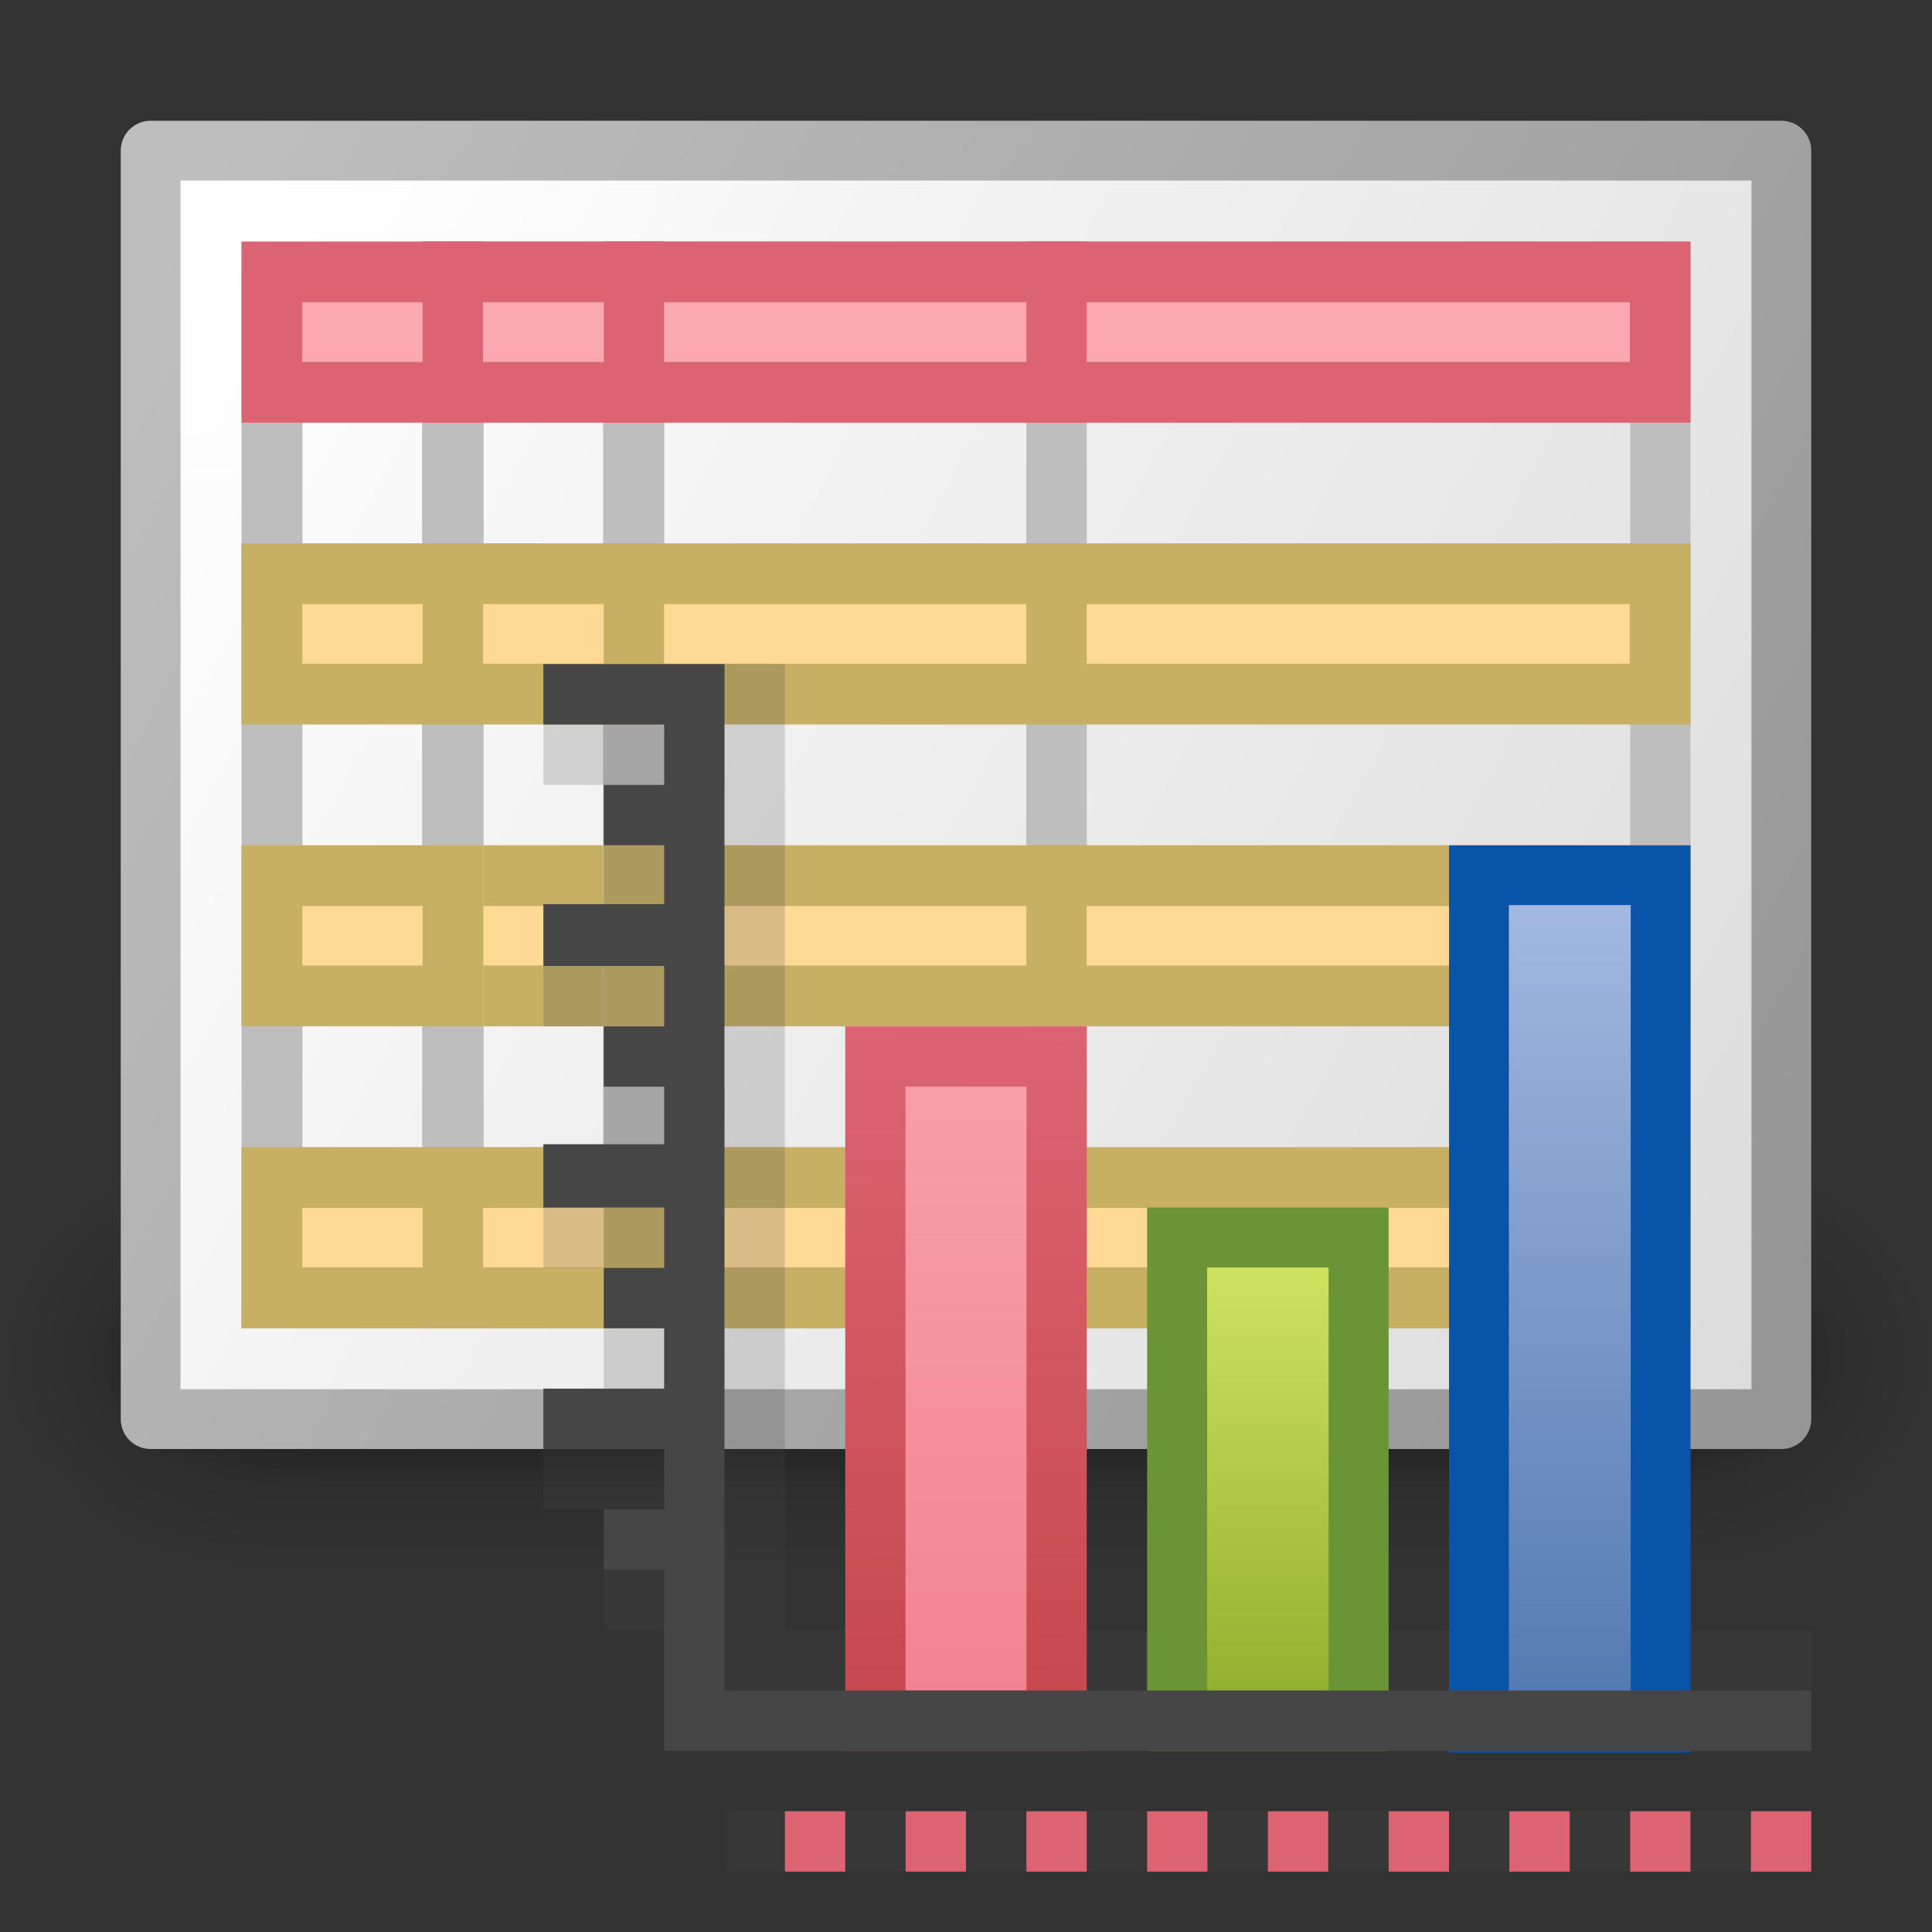 <?xml version="1.0" encoding="UTF-8" standalone="no"?>
<!-- Created with Inkscape (http://www.inkscape.org/) -->

<svg
   xmlns:svg="http://www.w3.org/2000/svg"
   xmlns="http://www.w3.org/2000/svg"
   xmlns:xlink="http://www.w3.org/1999/xlink"
   version="1.0"
   width="32"
   height="32"
   id="svg11300">
  <rect width="100%" height="100%" fill="#333333" stroke="none"/>
  <defs
     id="defs3">
    <linearGradient
       id="linearGradient6482">
      <stop
         id="stop6484"
         style="stop-color:#dc6472;stop-opacity:1"
         offset="0" />
      <stop
         id="stop6486"
         style="stop-color:#c6464b;stop-opacity:1"
         offset="1" />
    </linearGradient>
    <linearGradient
       id="linearGradient7962">
      <stop
         id="stop7964"
         style="stop-color:white;stop-opacity:1"
         offset="0" />
      <stop
         id="stop7966"
         style="stop-color:white;stop-opacity:0"
         offset="1" />
    </linearGradient>
    <linearGradient
       id="linearGradient6288">
      <stop
         id="stop6290"
         style="stop-color:#969696;stop-opacity:1"
         offset="0" />
      <stop
         id="stop6292"
         style="stop-color:#bebebe;stop-opacity:1"
         offset="1" />
    </linearGradient>
    <linearGradient
       id="linearGradient6280">
      <stop
         id="stop6282"
         style="stop-color:white;stop-opacity:1"
         offset="0" />
      <stop
         id="stop6284"
         style="stop-color:#dcdcdc;stop-opacity:1"
         offset="1" />
    </linearGradient>
    <linearGradient
       id="linearGradient4103">
      <stop
         id="stop4105"
         style="stop-color:#f9a1ac;stop-opacity:1"
         offset="0" />
      <stop
         id="stop4107"
         style="stop-color:#f08290;stop-opacity:1"
         offset="1" />
    </linearGradient>
    <linearGradient
       id="linearGradient5113">
      <stop
         id="stop5115"
         style="stop-color:white;stop-opacity:1"
         offset="0" />
      <stop
         id="stop5117"
         style="stop-color:white;stop-opacity:0"
         offset="1" />
    </linearGradient>
    <linearGradient
       id="linearGradient2264">
      <stop
         id="stop2266"
         style="stop-color:#d7e865;stop-opacity:1"
         offset="0" />
      <stop
         id="stop2268"
         style="stop-color:#8cab29;stop-opacity:1"
         offset="1" />
    </linearGradient>
    <linearGradient
       id="linearGradient4103-772-865-112-606">
      <stop
         id="stop139214"
         style="stop-color:#a7bce2;stop-opacity:1"
         offset="0" />
      <stop
         id="stop139216"
         style="stop-color:#5077b1;stop-opacity:1"
         offset="1" />
    </linearGradient>
    <linearGradient
       id="linearGradient3688">
      <stop
         id="stop3690"
         style="stop-color:black;stop-opacity:1"
         offset="0" />
      <stop
         id="stop3692"
         style="stop-color:black;stop-opacity:0"
         offset="1" />
    </linearGradient>
    <linearGradient
       id="linearGradient3702">
      <stop
         id="stop3704"
         style="stop-color:black;stop-opacity:0"
         offset="0" />
      <stop
         id="stop3710"
         style="stop-color:black;stop-opacity:1"
         offset="0.5" />
      <stop
         id="stop3706"
         style="stop-color:black;stop-opacity:0"
         offset="1" />
    </linearGradient>
    <linearGradient
       x1="45"
       y1="25"
       x2="45"
       y2="48"
       id="linearGradient6599"
       xlink:href="#linearGradient4103-772-865-112-606"
       gradientUnits="userSpaceOnUse"
       gradientTransform="matrix(0.603,0,0,0.638,-1.119,-1.783)" />
    <linearGradient
       x1="37"
       y1="35"
       x2="37"
       y2="48"
       id="linearGradient6602"
       xlink:href="#linearGradient2264"
       gradientUnits="userSpaceOnUse"
       gradientTransform="matrix(0.599,0,0,0.666,-1.148,-3.137)" />
    <linearGradient
       x1="29"
       y1="30"
       x2="29"
       y2="48"
       id="linearGradient6605"
       xlink:href="#linearGradient4103"
       gradientUnits="userSpaceOnUse"
       gradientTransform="matrix(0.6,0,0,0.647,-1.389,-2.23)" />
    <linearGradient
       x1="72.796"
       y1="37"
       x2="72.906"
       y2="49"
       id="linearGradient6607"
       xlink:href="#linearGradient6482"
       gradientUnits="userSpaceOnUse"
       gradientTransform="translate(-58,-20)" />
    <linearGradient
       x1="29"
       y1="7.938"
       x2="29"
       y2="40.938"
       id="linearGradient6626"
       xlink:href="#linearGradient7962"
       gradientUnits="userSpaceOnUse"
       gradientTransform="matrix(0.647,0,0,1,-2.765,-7)" />
    <linearGradient
       x1="9.414"
       y1="9.414"
       x2="48.851"
       y2="34.939"
       id="linearGradient6637"
       xlink:href="#linearGradient6280"
       gradientUnits="userSpaceOnUse"
       gradientTransform="matrix(0.659,0,0,0.778,-3.105,-4.119)" />
    <linearGradient
       x1="48.851"
       y1="34.939"
       x2="9.414"
       y2="9.414"
       id="linearGradient6639"
       xlink:href="#linearGradient6288"
       gradientUnits="userSpaceOnUse"
       gradientTransform="matrix(0.659,0,0,0.778,-3.105,-4.119)" />
    <radialGradient
       cx="4.993"
       cy="43.5"
       r="2.5"
       fx="4.993"
       fy="43.5"
       id="radialGradient6726"
       xlink:href="#linearGradient3688"
       gradientUnits="userSpaceOnUse"
       gradientTransform="matrix(2.207,0,0,1.6,42.315,-13.886)" />
    <radialGradient
       cx="4.993"
       cy="43.5"
       r="2.5"
       fx="4.993"
       fy="43.5"
       id="radialGradient6728"
       xlink:href="#linearGradient3688"
       gradientUnits="userSpaceOnUse"
       gradientTransform="matrix(2.207,0,0,1.6,-33.529,-125.314)" />
    <linearGradient
       x1="25.058"
       y1="47.028"
       x2="25.058"
       y2="39.999"
       id="linearGradient6730"
       xlink:href="#linearGradient3702"
       gradientUnits="userSpaceOnUse"
       gradientTransform="matrix(1.102,0,0,1.143,11.486,6)" />
    <radialGradient
       cx="4.993"
       cy="43.5"
       r="2.5"
       fx="4.993"
       fy="43.5"
       id="radialGradient6732"
       xlink:href="#linearGradient3688"
       gradientUnits="userSpaceOnUse"
       gradientTransform="matrix(2.014,0,0,1,41.931,12.214)" />
    <radialGradient
       cx="4.993"
       cy="43.5"
       r="2.5"
       fx="4.993"
       fy="43.5"
       id="radialGradient6734"
       xlink:href="#linearGradient3688"
       gradientUnits="userSpaceOnUse"
       gradientTransform="matrix(2.014,0,0,1,-33.914,-99.214)" />
    <linearGradient
       x1="25.058"
       y1="47.028"
       x2="25.058"
       y2="39.999"
       id="linearGradient6736"
       xlink:href="#linearGradient3702"
       gradientUnits="userSpaceOnUse"
       gradientTransform="matrix(1.005,0,0,0.714,13.8,24.643)" />
    <radialGradient
       cx="3.626"
       cy="-3.1657266e-06"
       r="13"
       fx="3.626"
       fy="-3.1657266e-06"
       id="radialGradient6370"
       xlink:href="#linearGradient5113"
       gradientUnits="userSpaceOnUse"
       gradientTransform="matrix(0.761,0,0,0.471,0.865,3)" />
  </defs>
  <g
     id="g5590">
    <g
       id="g5561">
      <g
         transform="matrix(0.765,0,0,0.875,-12.992,-26.25)"
         id="g5723"
         style="stroke-width:1.405;stroke-miterlimit:4;stroke-dasharray:none">
        <rect
           width="5.508"
           height="8"
           x="53.343"
           y="51.714"
           id="rect5725"
           style="opacity:0.262;fill:url(#radialGradient6726);fill-opacity:1;stroke:none" />
        <rect
           width="5.508"
           height="8"
           x="-22.501"
           y="-59.714"
           transform="scale(-1,-1)"
           id="rect5727"
           style="opacity:0.262;fill:url(#radialGradient6728);fill-opacity:1;stroke:none" />
        <rect
           width="30.842"
           height="8"
           x="22.501"
           y="51.714"
           id="rect5729"
           style="opacity:0.262;fill:url(#linearGradient6730);fill-opacity:1;stroke:none" />
        <rect
           width="5.026"
           height="5"
           x="51.994"
           y="53.214"
           id="rect5731"
           style="opacity:0.4;fill:url(#radialGradient6732);fill-opacity:1;stroke:none" />
        <rect
           width="5.026"
           height="5"
           x="-23.851"
           y="-58.214"
           transform="scale(-1,-1)"
           id="rect5733"
           style="opacity:0.4;fill:url(#radialGradient6734);fill-opacity:1;stroke:none" />
        <rect
           width="28.143"
           height="5"
           x="23.851"
           y="53.214"
           id="rect5735"
           style="opacity:0.4;fill:url(#linearGradient6736);fill-opacity:1;stroke:none" />
      </g>
      <rect
         width="27.01"
         height="21.01"
         x="2.495"
         y="2.495"
         id="rect5737"
         style="fill:url(#linearGradient6637);fill-opacity:1;fill-rule:evenodd;stroke:url(#linearGradient6639);stroke-width:0.99;stroke-linecap:round;stroke-linejoin:round;stroke-miterlimit:4;stroke-opacity:1;stroke-dasharray:none;stroke-dashoffset:0" />
      <rect
         width="10.002"
         height="17.002"
         x="17.499"
         y="4.499"
         id="rect5739"
         style="fill:none;stroke:#bebebe;stroke-width:0.998;stroke-linecap:round;stroke-linejoin:miter;stroke-miterlimit:4;stroke-opacity:1;stroke-dasharray:none;stroke-dashoffset:0;display:inline;enable-background:new" />
      <rect
         width="7.001"
         height="17.001"
         x="10.499"
         y="4.499"
         id="rect5741"
         style="fill:none;stroke:#bebebe;stroke-width:0.999;stroke-linecap:round;stroke-linejoin:miter;stroke-miterlimit:4;stroke-opacity:1;stroke-dasharray:none;stroke-dashoffset:0;display:inline;enable-background:new" />
      <rect
         width="2.991"
         height="16.962"
         x="4.505"
         y="4.534"
         id="rect5743"
         style="fill:none;stroke:#bebebe;stroke-width:1.009;stroke-linecap:round;stroke-linejoin:miter;stroke-miterlimit:4;stroke-opacity:1;stroke-dasharray:none;stroke-dashoffset:0" />
      <rect
         width="22.993"
         height="1.993"
         x="4.503"
         y="14.503"
         id="rect6693"
         style="fill:#fed995;fill-opacity:1;fill-rule:evenodd;stroke:#c7af64;stroke-width:1.007;stroke-linecap:round;stroke-linejoin:miter;stroke-miterlimit:4;stroke-opacity:1;stroke-dasharray:none;stroke-dashoffset:0;display:inline;enable-background:new" />
      <rect
         width="2.99"
         height="16.99"
         x="7.505"
         y="4.505"
         id="rect5745"
         style="fill:none;stroke:#bebebe;stroke-width:1.01;stroke-linecap:round;stroke-linejoin:miter;stroke-miterlimit:4;stroke-opacity:1;stroke-dasharray:none;stroke-dashoffset:0;display:inline;enable-background:new" />
      <rect
         width="1"
         height="3"
         x="7"
         y="14"
         id="rect6695"
         style="fill:#c7af64;fill-opacity:1;fill-rule:evenodd;stroke:none;display:inline;enable-background:new" />
      <rect
         width="22.993"
         height="1.993"
         x="4.504"
         y="4.504"
         id="rect5747"
         style="fill:#f9a1ac;fill-opacity:1;fill-rule:evenodd;stroke:#dc6472;stroke-width:1.007;stroke-linecap:round;stroke-linejoin:miter;stroke-miterlimit:4;stroke-opacity:1;stroke-dasharray:none;stroke-dashoffset:0" />
      <rect
         width="22.993"
         height="1.993"
         x="4.503"
         y="9.503"
         id="rect5749"
         style="fill:#fed995;fill-opacity:1;fill-rule:evenodd;stroke:#c7af64;stroke-width:1.007;stroke-linecap:round;stroke-linejoin:miter;stroke-miterlimit:4;stroke-opacity:1;stroke-dasharray:none;stroke-dashoffset:0" />
      <path
         d="m 5,5 0,1 22,0 0,-1 -22,0 z"
         id="path5757"
         style="opacity:0.1;fill:url(#linearGradient6626);fill-opacity:1;fill-rule:evenodd;stroke:none" />
      <rect
         width="1"
         height="3"
         x="7"
         y="4"
         id="rect5759"
         style="fill:#dc6472;fill-opacity:1;fill-rule:evenodd;stroke:none" />
      <rect
         width="1"
         height="3"
         x="-11"
         y="4"
         transform="scale(-1,1)"
         id="rect5761"
         style="fill:#dc6472;fill-opacity:1;fill-rule:evenodd;stroke:none;display:inline;enable-background:new" />
      <rect
         width="1"
         height="3"
         x="17"
         y="4"
         id="rect5763"
         style="fill:#dc6472;fill-opacity:1;fill-rule:evenodd;stroke:none;display:inline;enable-background:new" />
      <rect
         width="1"
         height="3"
         x="7"
         y="9"
         id="rect5765"
         style="fill:#c7af64;fill-opacity:1;fill-rule:evenodd;stroke:none;display:inline;enable-background:new" />
      <rect
         width="1"
         height="3"
         x="10"
         y="9"
         id="rect5767"
         style="fill:#c7af64;fill-opacity:1;fill-rule:evenodd;stroke:none;display:inline;enable-background:new" />
      <rect
         width="1"
         height="3"
         x="17"
         y="9"
         id="rect5769"
         style="fill:#c7af64;fill-opacity:1;fill-rule:evenodd;stroke:none;display:inline;enable-background:new" />
      <rect
         width="25.04"
         height="19.04"
         x="3.48"
         y="3.48"
         id="rect5789"
         style="opacity:0.8;fill:none;stroke:url(#radialGradient6370);stroke-width:0.96;stroke-linecap:round;stroke-linejoin:miter;stroke-miterlimit:4;stroke-opacity:1;stroke-dasharray:none;stroke-dashoffset:0" />
      <rect
         width="1"
         height="3"
         x="10"
         y="14"
         id="rect6697"
         style="fill:#c7af64;fill-opacity:1;fill-rule:evenodd;stroke:none;display:inline;enable-background:new" />
      <rect
         width="1"
         height="3"
         x="17"
         y="14"
         id="rect6699"
         style="fill:#c7af64;fill-opacity:1;fill-rule:evenodd;stroke:none;display:inline;enable-background:new" />
      <rect
         width="22.993"
         height="1.993"
         x="4.503"
         y="19.503"
         id="rect6701"
         style="fill:#fed995;fill-opacity:1;fill-rule:evenodd;stroke:#c7af64;stroke-width:1.007;stroke-linecap:round;stroke-linejoin:miter;stroke-miterlimit:4;stroke-opacity:1;stroke-dasharray:none;stroke-dashoffset:0;display:inline;enable-background:new" />
      <rect
         width="1"
         height="3"
         x="7"
         y="19"
         id="rect6703"
         style="fill:#c7af64;fill-opacity:1;fill-rule:evenodd;stroke:none;display:inline;enable-background:new" />
      <rect
         width="1"
         height="3"
         x="10"
         y="19"
         id="rect6705"
         style="fill:#c7af64;fill-opacity:1;fill-rule:evenodd;stroke:none;display:inline;enable-background:new" />
      <rect
         width="1"
         height="3"
         x="17"
         y="19"
         id="rect6707"
         style="fill:#beaf6d;fill-opacity:1;fill-rule:evenodd;stroke:none;display:inline;enable-background:new" />
      <path
         d="m 9,11 0,2 3,0 0,1 -2,0 0,1 2,0 0,0.976 -3,0 L 9,17 l 3,0 0,1 -2,0 0,1 2,0 0,0.952 -3,0 L 9,21 l 3,0 0,1 -2,0 0,1 2,0 0,1 -3,0 0,1 3,0 0,1 -2,0 0,1 2,0 0,1 -1.6e-5,0 L 30,28 30,27 13,27 13,11 9,11 z"
         id="path6719"
         style="opacity:0.2;fill:#464646;fill-opacity:1;fill-rule:evenodd;stroke:none;display:inline;enable-background:new" />
      <rect
         width="3.002"
         height="11.002"
         x="14.499"
         y="17.499"
         id="rect5797"
         style="fill:url(#linearGradient6605);fill-opacity:1;fill-rule:evenodd;stroke:url(#linearGradient6607);stroke-width:0.998;stroke-linecap:round;stroke-linejoin:miter;stroke-miterlimit:4;stroke-opacity:1;stroke-dasharray:none;stroke-dashoffset:0" />
      <rect
         width="3.006"
         height="8.006"
         x="19.497"
         y="20.497"
         id="rect5799"
         style="fill:url(#linearGradient6602);fill-opacity:1;fill-rule:evenodd;stroke:#699535;stroke-width:0.994;stroke-linecap:round;stroke-linejoin:miter;stroke-miterlimit:4;stroke-opacity:1;stroke-dasharray:none;stroke-dashoffset:0;display:inline;enable-background:new" />
      <rect
         width="3.009"
         height="14.038"
         x="24.496"
         y="14.496"
         id="rect5801"
         style="fill:url(#linearGradient6599);fill-opacity:1;fill-rule:evenodd;stroke:#0854a9;stroke-width:0.991;stroke-linecap:round;stroke-linejoin:miter;stroke-miterlimit:4;stroke-opacity:1;stroke-dasharray:none;stroke-dashoffset:0;display:inline;enable-background:new" />
      <path
         d="m 9,11 0,1 2,0 0,1 -1,0 0,1 1,0 0,0.976 -2,0 L 9,16 l 2,0 0,1 -1,0 0,1 1,0 0,0.952 -2,0 L 9,20 l 2,0 0,1 -1,0 0,1 1,0 0,1 -2,0 0,1 2,0 0,1 -1,0 0,1 1,0 0,3 1,0 L 30,29 l 0,-1 -18,0 0,-17 L 9,11 z"
         id="path5803"
         style="fill:#464646;fill-opacity:1;fill-rule:evenodd;stroke:none" />
      <path
         d="m 13,30 0,1 1,0 0,-1 -1,0 z m 2,0 0,1 1,0 0,-1 -1,0 z m 2,0 0,1 1,0 0,-1 -1,0 z m 2,0 0,1 1,0 0,-1 -1,0 z m 2,0 0,1 1,0 0,-1 -1,0 z m 2,0 0,1 1,0 0,-1 -1,0 z m 2,0 0,1 1,0 0,-1 -1,0 z m 2,0 0,1 1,0 0,-1 -1,0 z m 2,0 0,1 1,0 0,-1 -1,0 z"
         id="path6689"
         style="fill:#dc6472;fill-opacity:1;fill-rule:evenodd;stroke:none;display:inline;enable-background:new" />
      <path
         d="m 12,30 0,1 1,0 0,-1 -1,0 z m 2,0 0,1 1,0 0,-1 -1,0 z m 2,0 0,1 1,0 0,-1 -1,0 z m 2,0 0,1 1,0 0,-1 -1,0 z m 2,0 0,1 1,0 0,-1 -1,0 z m 2,0 0,1 1,0 0,-1 -1,0 z m 2,0 0,1 1,0 0,-1 -1,0 z m 2,0 0,1 1,0 0,-1 -1,0 z m 2,0 0,1 1,0 0,-1 -1,0 z"
         id="path6691"
         style="opacity:0.2;fill:#464646;fill-opacity:1;fill-rule:evenodd;stroke:none;display:inline;enable-background:new" />
    </g>
  </g>
</svg>
